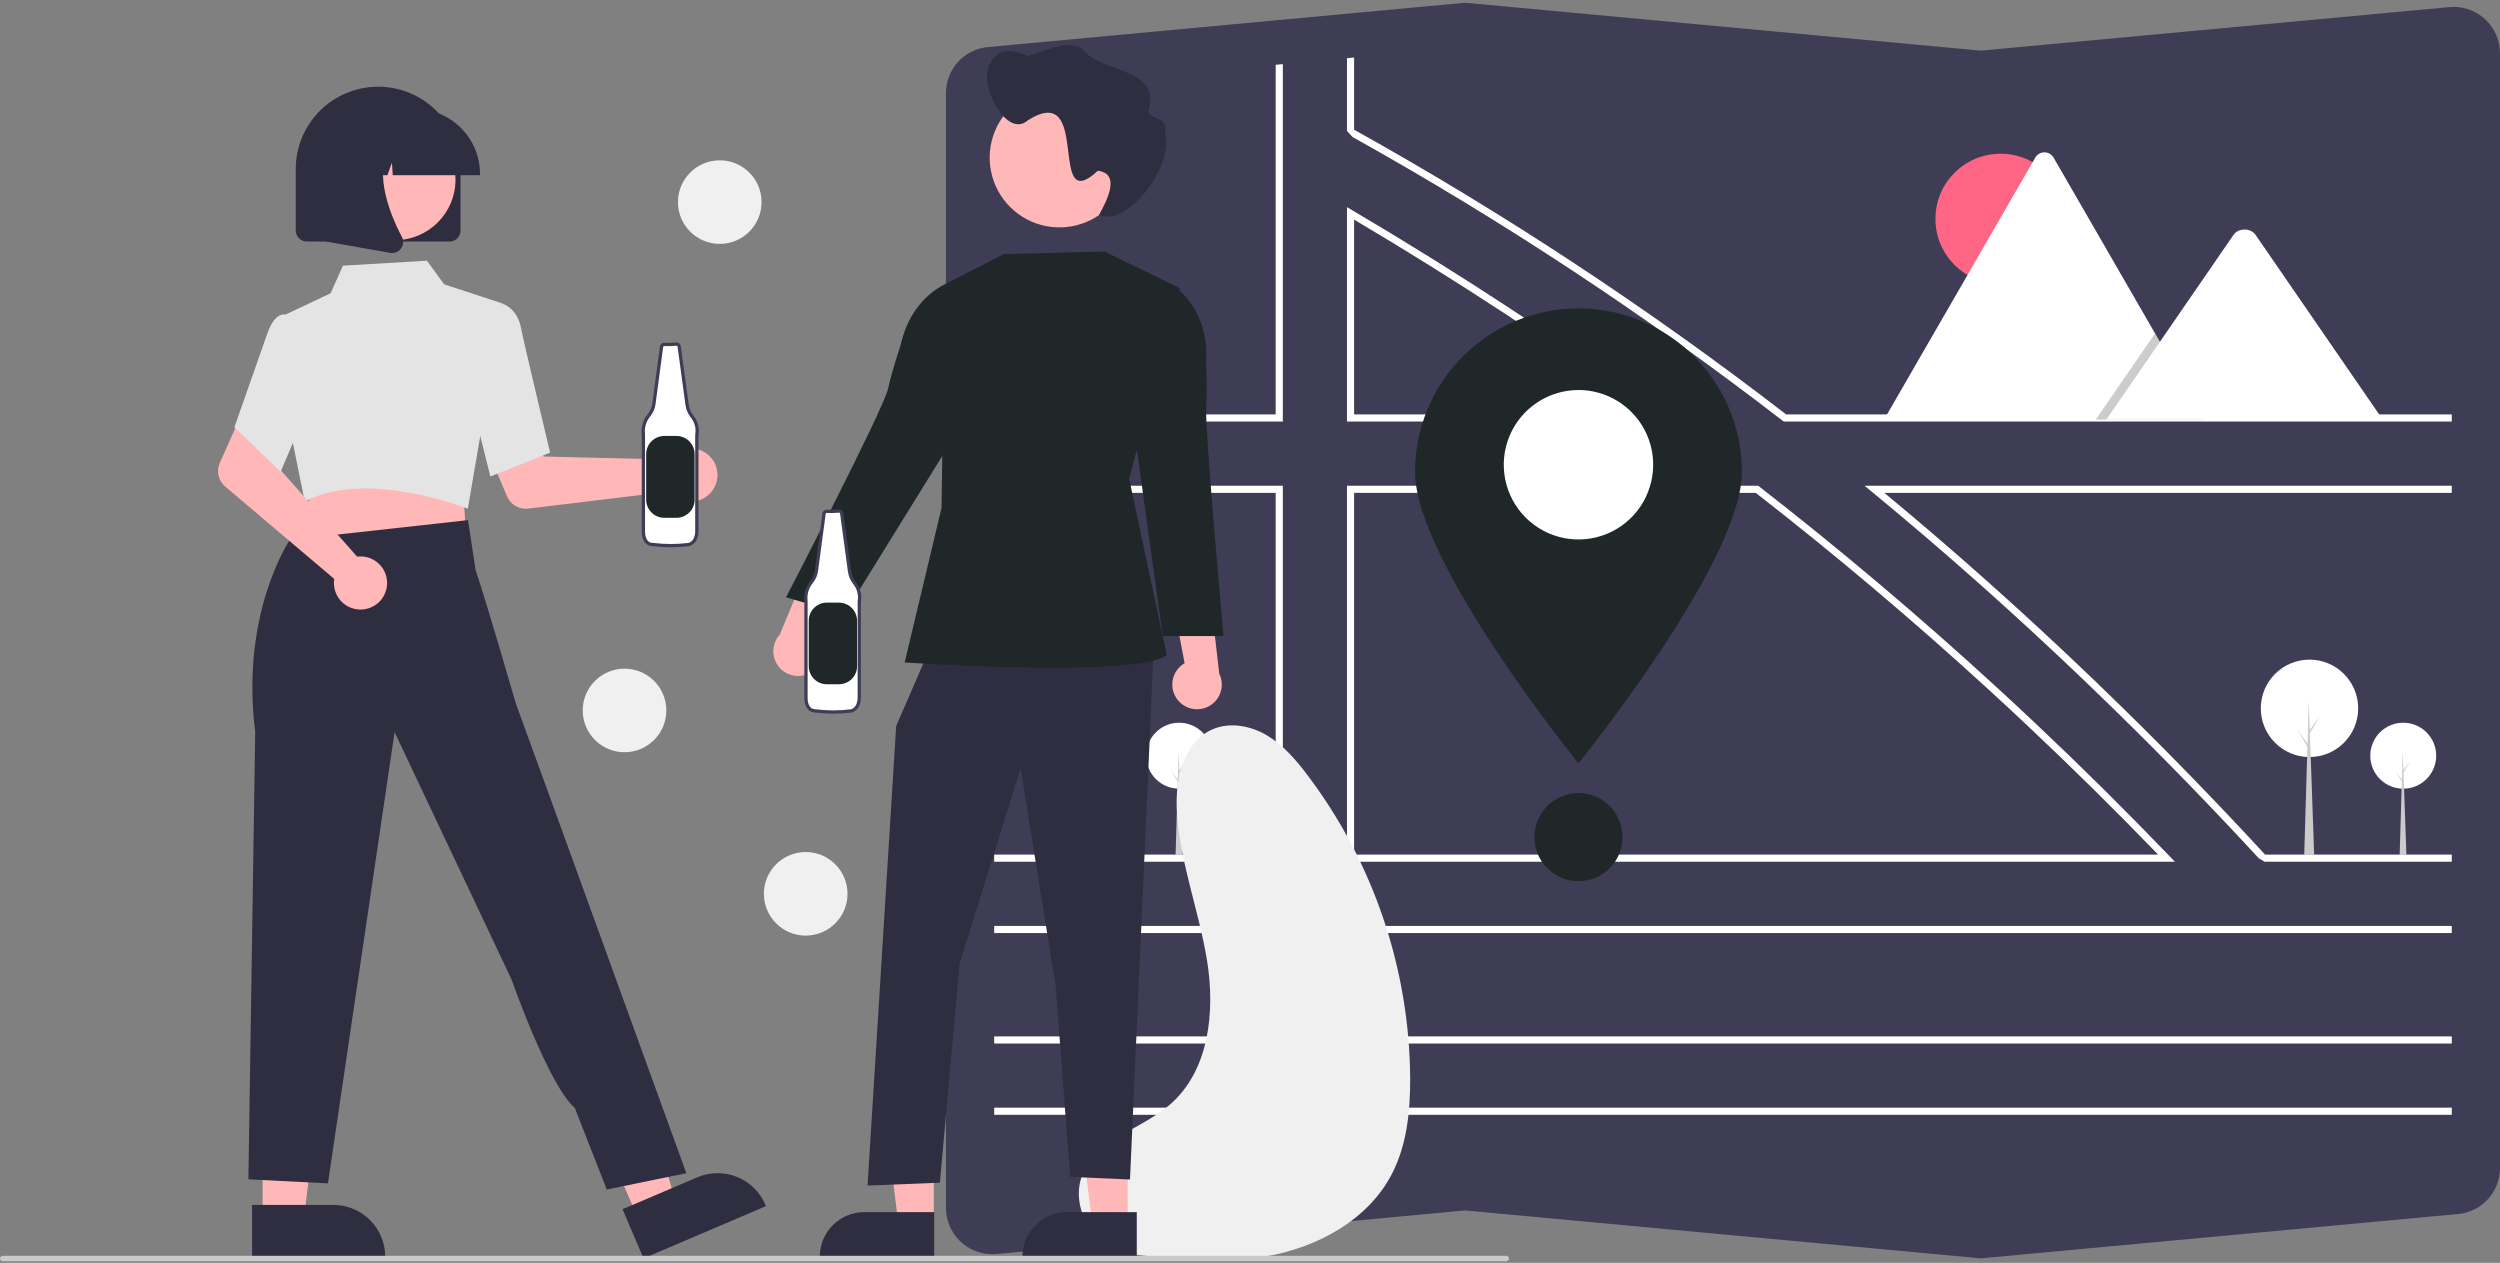 <svg width="388" height="196" viewBox="0 0 388 196" fill="none" xmlns="http://www.w3.org/2000/svg">
<rect x="0" y="0" width="388" height="196" fill="#808080" stroke="none"/>
<g clip-path="url(#clip0_23:384)">
<path d="M307.419 195.297L307.368 195.292L227.392 187.862L154.666 194.619C152.767 194.795 150.876 194.21 149.409 192.992C147.942 191.774 147.018 190.022 146.842 188.123C146.821 187.902 146.811 187.68 146.811 187.458V14.465C146.804 12.671 147.47 10.939 148.679 9.613C149.887 8.287 151.549 7.463 153.336 7.304L227.392 0.423L227.443 0.428L307.419 7.859L380.145 1.102C382.043 0.926 383.934 1.511 385.402 2.729C386.869 3.947 387.793 5.698 387.969 7.598C387.99 7.819 388 8.04 388 8.263V181.256C388.007 183.05 387.341 184.782 386.132 186.108C384.924 187.434 383.262 188.258 381.475 188.417L307.419 195.297Z" fill="#3F3D56"/>
<path d="M258.296 64.422C242.815 53.145 226.526 42.452 209.886 32.641L209.05 32.149V65.424H259.67L258.296 64.422ZM210.157 64.317V34.088C225.986 43.453 241.487 53.616 256.269 64.317L210.157 64.317ZM336.646 132.806C329.95 125.844 323.082 119.041 316.04 112.396C314.099 110.562 312.145 108.743 310.18 106.939C298.186 95.919 285.797 85.439 273.014 75.498L272.865 75.381H209.05V133.744H337.547L336.646 132.806ZM210.157 132.638V76.488H272.486C284.812 86.077 296.804 96.204 308.463 106.867C310.487 108.717 312.497 110.582 314.494 112.462C321.474 119.023 328.291 125.748 334.945 132.638H210.157ZM336.646 132.806C329.95 125.844 323.082 119.041 316.04 112.396C314.099 110.562 312.145 108.743 310.18 106.939C298.186 95.919 285.797 85.439 273.014 75.498L272.865 75.381H209.05V133.744H337.547L336.646 132.806ZM210.157 132.638V76.488H272.486C284.812 86.077 296.804 96.204 308.463 106.867C310.487 108.717 312.497 110.582 314.494 112.462C321.474 119.023 328.291 125.748 334.945 132.638H210.157ZM258.296 64.422C242.815 53.145 226.526 42.452 209.886 32.641L209.05 32.149V65.424H259.67L258.296 64.422ZM210.157 64.317V34.088C225.986 43.453 241.487 53.616 256.269 64.317L210.157 64.317ZM258.296 64.422C242.815 53.145 226.526 42.452 209.886 32.641L209.05 32.149V65.424H259.67L258.296 64.422ZM210.157 64.317V34.088C225.986 43.453 241.487 53.616 256.269 64.317L210.157 64.317ZM336.646 132.806C329.95 125.844 323.082 119.041 316.04 112.396C314.099 110.562 312.145 108.743 310.18 106.939C298.186 95.919 285.797 85.439 273.014 75.498L272.865 75.381H209.05V133.744H337.547L336.646 132.806ZM210.157 132.638V76.488H272.486C284.812 86.077 296.804 96.204 308.463 106.867C310.487 108.717 312.497 110.582 314.494 112.462C321.474 119.023 328.291 125.748 334.945 132.638H210.157ZM154.299 143.702V144.808H197.988V160.851H154.299V161.957H199.095V143.702H154.299ZM209.05 171.915V183.126L210.157 183.023V173.021H380.513V171.915L209.05 171.915ZM380.513 144.808V143.702H209.05V161.957H380.513V160.851H210.157V144.808L380.513 144.808ZM277.207 64.317C255.984 47.944 233.572 33.174 210.157 20.13V8.928L209.05 9.03V20.319L209.902 21.256C233.223 34.264 255.544 48.989 276.681 65.308L276.83 65.424H380.513V64.317L277.207 64.317ZM197.988 64.317H154.299V65.424H199.095V9.954L197.988 10.056L197.988 64.317ZM380.513 75.381H289.364L290.556 76.361C301.778 85.596 312.797 95.391 323.612 105.747C325.15 107.218 326.682 108.702 328.208 110.197C335.808 117.624 343.259 125.293 350.562 133.205L351.474 133.744H380.512V132.638H351.544C344.32 124.804 336.94 117.198 329.403 109.818C327.896 108.341 326.383 106.874 324.865 105.417C314.284 95.263 303.477 85.62 292.444 76.488H380.513V75.381ZM154.299 171.915V173.021H197.988V184.152L199.095 184.049V171.915H154.299ZM154.299 75.381V76.488H197.988V132.638H154.299V133.744H199.095V75.381H154.299ZM258.296 64.422C242.815 53.145 226.526 42.452 209.886 32.641L209.05 32.149V65.424H259.67L258.296 64.422ZM210.157 64.317V34.088C225.986 43.453 241.487 53.616 256.269 64.317L210.157 64.317ZM336.646 132.806C329.95 125.844 323.082 119.041 316.04 112.396C314.099 110.562 312.145 108.743 310.18 106.939C298.186 95.919 285.797 85.439 273.014 75.498L272.865 75.381H209.05V133.744H337.547L336.646 132.806ZM210.157 132.638V76.488H272.486C284.812 86.077 296.804 96.204 308.463 106.867C310.487 108.717 312.497 110.582 314.494 112.462C321.474 119.023 328.291 125.748 334.945 132.638H210.157ZM258.296 64.422C242.815 53.145 226.526 42.452 209.886 32.641L209.05 32.149V65.424H259.67L258.296 64.422ZM210.157 64.317V34.088C225.986 43.453 241.487 53.616 256.269 64.317L210.157 64.317ZM336.646 132.806C329.95 125.844 323.082 119.041 316.04 112.396C314.099 110.562 312.145 108.743 310.18 106.939C298.186 95.919 285.797 85.439 273.014 75.498L272.865 75.381H209.05V133.744H337.547L336.646 132.806ZM210.157 132.638V76.488H272.486C284.812 86.077 296.804 96.204 308.463 106.867C310.487 108.717 312.497 110.582 314.494 112.462C321.474 119.023 328.291 125.748 334.945 132.638H210.157Z" fill="white"/>
<path d="M270.342 73.232C270.342 87.242 244.978 118.453 244.978 118.453C244.978 118.453 219.615 87.242 219.615 73.232C219.615 66.504 222.287 60.051 227.044 55.294C231.8 50.536 238.251 47.864 244.978 47.864C251.705 47.864 258.156 50.536 262.913 55.294C267.67 60.051 270.342 66.504 270.342 73.232V73.232Z" fill="#1F2729"/>
<path d="M256.573 72.129C256.573 74.422 255.893 76.665 254.619 78.572C253.345 80.479 251.534 81.965 249.416 82.843C247.297 83.721 244.966 83.95 242.717 83.503C240.467 83.055 238.401 81.951 236.78 80.329C235.158 78.707 234.054 76.641 233.607 74.391C233.159 72.142 233.389 69.81 234.266 67.691C235.144 65.572 236.63 63.761 238.537 62.486C240.444 61.212 242.685 60.532 244.979 60.532C246.501 60.531 248.01 60.831 249.417 61.413C250.824 61.996 252.102 62.85 253.179 63.927C254.256 65.004 255.11 66.283 255.692 67.69C256.275 69.097 256.574 70.606 256.573 72.129V72.129Z" fill="white"/>
<path d="M244.978 136.762C248.754 136.762 251.815 133.701 251.815 129.924C251.815 126.147 248.754 123.086 244.978 123.086C241.202 123.086 238.141 126.147 238.141 129.924C238.141 133.701 241.202 136.762 244.978 136.762Z" fill="#1F2729"/>
<path d="M310.488 44.078C316.07 44.078 320.596 39.551 320.596 33.967C320.596 28.383 316.07 23.857 310.488 23.857C304.905 23.857 300.379 28.383 300.379 33.967C300.379 39.551 304.905 44.078 310.488 44.078Z" fill="#FF6584"/>
<path d="M342.187 65.124H292.597C292.535 65.125 292.473 65.12 292.412 65.109L315.866 24.477C316.009 24.224 316.216 24.013 316.468 23.867C316.719 23.72 317.004 23.643 317.295 23.643C317.586 23.643 317.871 23.72 318.122 23.867C318.373 24.013 318.581 24.224 318.724 24.477L334.465 51.744L335.219 53.049L342.187 65.124Z" fill="white"/>
<path opacity="0.2" d="M342.187 65.124H325.256L333.568 53.049L334.166 52.179L334.465 51.744L335.219 53.049L342.187 65.124Z" fill="black"/>
<path d="M369.799 65.124H326.907L335.219 53.049L335.817 52.179L346.648 36.443C347.358 35.412 349.066 35.348 349.901 36.249C349.957 36.31 350.009 36.375 350.057 36.443L369.799 65.124Z" fill="white"/>
<path d="M372.982 122.403C375.807 122.403 378.098 120.112 378.098 117.286C378.098 114.459 375.807 112.168 372.982 112.168C370.156 112.168 367.865 114.459 367.865 117.286C367.865 120.112 370.156 122.403 372.982 122.403Z" fill="white"/>
<path d="M373.475 132.699H372.427L372.905 116.515L373.475 132.699Z" fill="#CBCBCB"/>
<path d="M372.997 119.582L374.122 118.025L372.982 119.968L372.858 119.752L372.997 119.582Z" fill="#CBCBCB"/>
<path d="M372.874 121.154L371.749 119.598L372.889 121.539L373.012 121.324L372.874 121.154Z" fill="#CBCBCB"/>
<path d="M358.434 117.492C362.607 117.492 365.99 114.109 365.99 109.935C365.99 105.761 362.607 102.377 358.434 102.377C354.261 102.377 350.878 105.761 350.878 109.935C350.878 114.109 354.261 117.492 358.434 117.492Z" fill="white"/>
<path d="M359.162 132.699H357.615L358.32 108.797L359.162 132.699Z" fill="#CBCBCB"/>
<path d="M358.457 113.326L360.118 111.028L358.434 113.896L358.252 113.577L358.457 113.326Z" fill="#CBCBCB"/>
<path d="M358.275 115.648L356.613 113.35L358.298 116.217L358.48 115.899L358.275 115.648Z" fill="#CBCBCB"/>
<path d="M183.004 122.403C185.829 122.403 188.12 120.112 188.12 117.286C188.12 114.459 185.829 112.168 183.004 112.168C180.178 112.168 177.887 114.459 177.887 117.286C177.887 120.112 180.178 122.403 183.004 122.403Z" fill="white"/>
<path d="M183.497 132.699H182.449L182.927 116.515L183.497 132.699Z" fill="#CBCBCB"/>
<path d="M183.019 119.582L184.144 118.025L183.004 119.968L182.881 119.752L183.019 119.582Z" fill="#CBCBCB"/>
<path d="M182.896 121.154L181.771 119.598L182.911 121.539L183.034 121.324L182.896 121.154Z" fill="#CBCBCB"/>
<path d="M168.456 117.492C172.629 117.492 176.012 114.109 176.012 109.935C176.012 105.761 172.629 102.377 168.456 102.377C164.283 102.377 160.9 105.761 160.9 109.935C160.9 114.109 164.283 117.492 168.456 117.492Z" fill="white"/>
<path d="M169.184 132.699H167.637L168.343 108.797L169.184 132.699Z" fill="#CBCBCB"/>
<path d="M168.479 113.326L170.14 111.028L168.456 113.896L168.274 113.577L168.479 113.326Z" fill="#CBCBCB"/>
<path d="M168.297 115.648L166.635 113.35L168.32 116.217L168.502 115.899L168.297 115.648Z" fill="#CBCBCB"/>
</g>
<g clip-path="url(#clip1_23:384)">
<path d="M174.303 194.219C169.142 193.139 165.92 186.683 168.161 181.913C170.608 176.706 177.227 175.199 181.577 171.431C187.639 166.18 188.616 157.07 187.346 149.154C186.075 141.239 183.017 133.611 182.636 125.603C182.406 120.784 183.746 115.12 188.172 113.196C190.855 112.03 194.056 112.619 196.578 114.1C199.101 115.581 201.055 117.85 202.829 120.176C213.14 133.778 218.765 150.352 218.859 167.417C218.873 172.526 218.341 177.79 215.961 182.312C212.231 189.4 204.419 193.608 196.525 194.98C188.63 196.353 180.539 195.296 172.596 194.237" fill="#F0F0F0"/>
<path d="M104.285 70.824C104.133 70.979 103.994 71.147 103.869 71.325L84.381 70.848L82.108 66.697L75.39 69.306L78.7 77.047C78.967 77.672 79.43 78.194 80.02 78.534C80.609 78.874 81.293 79.013 81.968 78.932L103.986 76.274C104.505 76.931 105.212 77.414 106.013 77.66C106.814 77.905 107.671 77.901 108.47 77.648C109.269 77.395 109.971 76.906 110.485 76.244C110.998 75.582 111.297 74.78 111.343 73.944C111.389 73.108 111.179 72.277 110.741 71.563C110.304 70.85 109.659 70.286 108.892 69.947C108.126 69.608 107.275 69.511 106.452 69.667C105.629 69.824 104.873 70.227 104.285 70.824V70.824Z" fill="#FFB7B7"/>
<path d="M40.758 189.095H47.166L50.214 164.396L40.757 164.396L40.758 189.095Z" fill="#FFB7B7"/>
<path d="M39.124 187.004L51.743 187.004H51.743C53.876 187.004 55.921 187.851 57.429 189.358C58.938 190.865 59.785 192.909 59.785 195.04V195.301L39.124 195.302L39.124 187.004Z" fill="#2F2E41"/>
<path d="M98.942 188.952L104.834 186.437L97.929 162.527L89.232 166.24L98.942 188.952Z" fill="#FFB7B7"/>
<path d="M96.617 187.671L108.221 182.717L108.222 182.717C110.183 181.88 112.397 181.856 114.376 182.649C116.355 183.443 117.938 184.99 118.776 186.95L118.879 187.19L99.879 195.302L96.617 187.671Z" fill="#2F2E41"/>
<path d="M71.904 76.174L72.367 83.677L58.823 85.126L44.651 86.642L48.822 75.248L71.904 76.174Z" fill="#FFB7B7"/>
<path d="M72.379 78.866C72.226 78.806 56.928 72.859 47.531 77.722L47.3 77.842L45.426 68.621L44.358 48.797L51.308 45.515L53.222 41.231L66.257 40.46L68.935 44.131L78.055 47.118L72.605 78.955L72.379 78.866Z" fill="#E4E4E4"/>
<path d="M72.859 60.972L74.471 48.312L78.142 47.196L78.204 47.219C78.289 47.25 80.284 48.013 80.83 50.773C81.354 53.423 85.302 69.911 85.342 70.077L85.382 70.242L76.105 73.951L72.859 60.972Z" fill="#E4E4E4"/>
<path d="M94.169 184.612L106.518 182.08L86.781 127.657L80.027 109.094C80.027 109.094 75.743 94.211 73.807 88.451L72.639 80.723L44.987 83.781C44.987 83.781 37.264 95.116 39.61 113.59L38.549 183.03L50.898 183.662L61.24 113.63L79.394 152.021C79.394 152.021 85.115 168.404 89.209 171.955L94.169 184.612Z" fill="#2F2E41"/>
<path d="M56.076 86.359C55.859 86.353 55.641 86.365 55.426 86.394L42.526 71.79L44.026 67.301L37.544 64.153L34.114 71.841C33.837 72.462 33.769 73.156 33.921 73.819C34.072 74.482 34.434 75.078 34.953 75.518L51.874 89.845C51.745 90.672 51.871 91.519 52.235 92.273C52.6 93.027 53.185 93.653 53.914 94.066C54.642 94.479 55.48 94.661 56.314 94.587C57.149 94.513 57.941 94.187 58.586 93.653C59.231 93.118 59.697 92.4 59.923 91.593C60.15 90.787 60.125 89.931 59.852 89.139C59.58 88.347 59.073 87.657 58.398 87.161C57.724 86.664 56.914 86.384 56.076 86.359V86.359Z" fill="#FFB7B7"/>
<path d="M36.376 66.316L41.419 51.961C41.986 50.269 42.696 49.241 43.53 48.905C43.694 48.831 43.872 48.792 44.052 48.791C44.232 48.789 44.411 48.825 44.576 48.895L46.838 51.751L48.937 60.562L43.555 73.211L36.376 66.316Z" fill="#E4E4E4"/>
<path d="M69.757 37.489H47.617C47.162 37.489 46.725 37.308 46.403 36.986C46.081 36.664 45.9 36.228 45.899 35.773V26.236C45.899 22.847 47.247 19.596 49.645 17.2C52.043 14.803 55.295 13.457 58.687 13.457C62.078 13.457 65.331 14.803 67.729 17.2C70.127 19.596 71.474 22.847 71.474 26.236V26.236V35.773C71.474 36.228 71.293 36.664 70.971 36.986C70.649 37.308 70.212 37.489 69.757 37.489Z" fill="#2F2E41"/>
<path d="M61.315 37.267C66.492 37.267 70.69 33.072 70.69 27.898C70.69 22.724 66.492 18.529 61.315 18.529C56.137 18.529 51.939 22.724 51.939 27.898C51.939 33.072 56.137 37.267 61.315 37.267Z" fill="#FFB7B7"/>
<path d="M74.5 27.19H60.962L60.823 25.247L60.129 27.19H58.044L57.769 23.34L56.394 27.19H52.36V26.999C52.363 24.319 53.43 21.75 55.326 19.854C57.222 17.959 59.794 16.893 62.475 16.89H64.384C67.066 16.893 69.637 17.959 71.534 19.854C73.43 21.75 74.497 24.319 74.5 26.999L74.5 27.19Z" fill="#2F2E41"/>
<path d="M60.851 39.269C60.749 39.269 60.647 39.26 60.547 39.243L50.634 37.495V21.122H61.546L61.276 21.437C57.517 25.818 60.349 32.922 62.372 36.766C62.521 37.048 62.587 37.366 62.563 37.683C62.54 38.001 62.427 38.305 62.237 38.562C62.079 38.781 61.87 38.959 61.629 39.082C61.388 39.205 61.122 39.269 60.851 39.269V39.269Z" fill="#2F2E41"/>
<path d="M126.02 104.239C126.482 103.928 126.871 103.519 127.158 103.041C127.445 102.563 127.625 102.028 127.683 101.474C127.741 100.92 127.677 100.359 127.495 99.832C127.312 99.306 127.017 98.825 126.629 98.424L132.739 86.329L125.741 87.141L121.011 98.502C120.381 99.198 120.029 100.101 120.02 101.039C120.012 101.978 120.348 102.886 120.965 103.594C121.583 104.301 122.438 104.757 123.37 104.876C124.301 104.995 125.244 104.768 126.019 104.239L126.02 104.239Z" fill="#FFB7B7"/>
<path d="M175.023 189.915L169.516 189.915L166.896 168.689L175.024 168.689L175.023 189.915Z" fill="#FFB7B7"/>
<path d="M176.427 195.249L158.671 195.249V195.024C158.671 193.193 159.4 191.436 160.696 190.141C161.992 188.846 163.749 188.118 165.582 188.118H165.583L176.427 188.118L176.427 195.249Z" fill="#2F2E41"/>
<path d="M144.929 189.915L139.422 189.915L136.802 168.689L144.93 168.689L144.929 189.915Z" fill="#FFB7B7"/>
<path d="M144.986 195.249L127.23 195.249V195.024C127.23 193.193 127.958 191.436 129.254 190.141C130.55 188.846 132.308 188.118 134.141 188.118H134.141L144.986 188.118L144.986 195.249Z" fill="#2F2E41"/>
<path d="M144.477 100.266L139.087 112.675L134.642 184L145.87 183.552L148.937 149.551L158.398 119.268L163.837 153.028L166.083 182.654L175.375 183.056L179.077 100.266H144.477Z" fill="#2F2E41"/>
<path d="M171.42 39.034L155.798 39.425L146.627 44.13L146.123 78.844L140.403 102.811C140.403 102.811 176.144 105.269 181.084 101.679L175.245 74.298L183.077 44.707L171.42 39.034Z" fill="#1F2729"/>
<path d="M149.039 44.705L147.585 43.724C147.585 43.724 141.56 45.528 139.779 53.557C139.779 53.557 138.416 57.585 137.819 60.354C137.133 63.53 121.989 92.707 121.989 92.707L131.056 95.306L147.678 68.442L149.039 44.705Z" fill="#1F2729"/>
<path d="M182.832 108.691C182.473 108.264 182.213 107.763 182.068 107.225C181.924 106.687 181.899 106.123 181.996 105.574C182.094 105.025 182.31 104.505 182.63 104.048C182.951 103.592 183.367 103.211 183.851 102.933L181.315 89.623L187.818 92.332L189.229 104.556C189.643 105.399 189.733 106.364 189.482 107.268C189.231 108.172 188.657 108.953 187.868 109.463C187.08 109.973 186.132 110.175 185.203 110.033C184.275 109.891 183.431 109.413 182.832 108.69V108.691Z" fill="#FFB7B7"/>
<path d="M180.726 45.121L182.395 44.579C182.395 44.579 187.688 47.974 187.185 56.181C187.185 56.181 187.383 60.429 187.194 63.255C186.976 66.498 189.889 98.716 189.889 98.716H180.456L176.414 69.54L180.726 45.121Z" fill="#1F2729"/>
<path d="M175.255 24.47C175.255 26.61 174.62 28.703 173.43 30.482C172.24 32.262 170.549 33.649 168.57 34.468C166.591 35.287 164.414 35.502 162.313 35.084C160.212 34.667 158.283 33.636 156.768 32.122C155.254 30.609 154.222 28.68 153.805 26.581C153.387 24.482 153.601 22.306 154.421 20.328C155.24 18.351 156.628 16.661 158.409 15.472C160.19 14.283 162.284 13.648 164.426 13.648C167.291 13.641 170.041 14.771 172.072 16.791C174.103 18.81 175.248 21.553 175.255 24.416C175.255 24.434 175.255 24.452 175.255 24.47Z" fill="#FFB7B7"/>
<path d="M153.632 9.934C154.901 7.208 157.356 7.747 159.503 8.671C162.222 8.068 164.808 6.264 167.737 7.331C170.623 11.525 180.312 10.291 178.25 17.119C178.248 18.756 181.331 17.803 180.793 20.483C182.426 25.64 174.897 35.407 170.574 33.35C171.643 31.392 174.085 26.945 170.381 26.504C162.414 33.913 169.559 12.396 159.548 18.653C156.233 21.685 151.695 12.966 153.632 9.934Z" fill="#2F2E41"/>
<path d="M130.196 79.31C129.58 79.372 128.96 79.387 128.341 79.354C128.236 79.342 128.13 79.372 128.047 79.438C127.964 79.504 127.909 79.599 127.896 79.704L126.713 88.574C126.622 89.218 126.358 89.825 125.949 90.331C125.613 90.734 125.362 91.202 125.214 91.705C125.065 92.209 125.022 92.737 125.087 93.258V108.325C125.087 108.325 125.011 110.334 126.555 110.334C128.404 110.566 130.274 110.566 132.123 110.334C132.123 110.334 133.359 110.1 133.359 108.246V93.411C133.454 92.893 133.434 92.361 133.302 91.852C133.171 91.343 132.93 90.868 132.596 90.461C132.201 89.953 131.946 89.351 131.855 88.714L130.626 79.659C130.612 79.557 130.56 79.464 130.48 79.4C130.4 79.335 130.299 79.303 130.196 79.31Z" fill="white"/>
<path d="M129.333 110.762C128.399 110.762 127.466 110.704 126.539 110.588C126.332 110.593 126.126 110.555 125.934 110.476C125.742 110.398 125.569 110.281 125.424 110.132C124.796 109.48 124.831 108.362 124.833 108.315L124.832 93.274C124.767 92.721 124.815 92.16 124.973 91.626C125.132 91.092 125.397 90.596 125.754 90.168C126.132 89.699 126.377 89.135 126.461 88.539L127.644 79.671C127.667 79.5 127.755 79.345 127.891 79.239C128.026 79.133 128.198 79.083 128.369 79.101C128.97 79.132 129.572 79.118 130.171 79.057L130.178 79.057C130.345 79.045 130.51 79.097 130.641 79.202C130.771 79.307 130.856 79.458 130.879 79.624L132.108 88.68C132.192 89.272 132.43 89.832 132.797 90.305C133.151 90.737 133.407 91.24 133.548 91.78C133.689 92.32 133.711 92.884 133.614 93.433V108.246C133.614 110.287 132.184 110.581 132.17 110.584C131.229 110.702 130.282 110.762 129.333 110.762V110.762ZM128.307 79.606C128.269 79.605 128.232 79.617 128.203 79.641C128.173 79.665 128.154 79.699 128.148 79.737L126.965 88.608C126.868 89.298 126.585 89.948 126.147 90.491C125.833 90.868 125.599 91.305 125.46 91.775C125.321 92.246 125.28 92.74 125.339 93.227L125.341 93.258V108.325C125.341 108.344 125.314 109.286 125.792 109.781C125.891 109.881 126.01 109.96 126.142 110.011C126.273 110.063 126.414 110.086 126.555 110.079L126.587 110.081C128.414 110.311 130.263 110.311 132.091 110.081C132.115 110.076 133.105 109.85 133.105 108.246L133.109 93.365C133.197 92.884 133.179 92.389 133.057 91.915C132.934 91.442 132.71 91 132.399 90.622C131.975 90.078 131.701 89.432 131.604 88.75L130.374 79.693C130.369 79.656 130.35 79.622 130.321 79.598C130.292 79.574 130.255 79.562 130.217 79.564C129.59 79.627 128.958 79.641 128.328 79.608C128.321 79.607 128.314 79.606 128.307 79.606V79.606Z" fill="#3F3D56"/>
<path d="M128.329 93.528H130.204C130.573 93.528 130.939 93.6 131.28 93.742C131.621 93.883 131.931 94.09 132.192 94.351C132.453 94.612 132.66 94.921 132.802 95.262C132.943 95.603 133.016 95.969 133.016 96.338V103.389C133.016 104.134 132.72 104.849 132.192 105.376C131.665 105.903 130.95 106.199 130.204 106.199H128.329C127.959 106.199 127.594 106.126 127.253 105.985C126.911 105.844 126.601 105.637 126.34 105.376C126.079 105.115 125.872 104.805 125.731 104.464C125.59 104.123 125.517 103.758 125.517 103.389V96.338C125.517 95.592 125.813 94.878 126.34 94.351C126.868 93.824 127.583 93.528 128.329 93.528V93.528Z" fill="#1F2729"/>
<path d="M104.976 53.406C104.359 53.468 103.737 53.483 103.117 53.45C103.011 53.438 102.905 53.468 102.821 53.534C102.738 53.6 102.684 53.696 102.67 53.801L101.484 62.694C101.393 63.34 101.128 63.949 100.718 64.456C100.381 64.86 100.13 65.329 99.981 65.833C99.832 66.338 99.789 66.868 99.854 67.39V82.496C99.854 82.496 99.777 84.51 101.326 84.51C103.179 84.743 105.054 84.743 106.908 84.51C106.908 84.51 108.148 84.276 108.148 82.417V67.543C108.242 67.025 108.223 66.491 108.091 65.981C107.958 65.47 107.717 64.994 107.382 64.586C106.986 64.077 106.73 63.473 106.64 62.834L105.408 53.756C105.394 53.654 105.341 53.561 105.261 53.496C105.181 53.431 105.079 53.399 104.976 53.406V53.406Z" fill="white"/>
<path d="M104.111 84.94C103.175 84.94 102.239 84.882 101.309 84.765C101.102 84.77 100.895 84.732 100.703 84.654C100.511 84.575 100.337 84.457 100.192 84.308C99.562 83.654 99.597 82.534 99.599 82.487L99.599 67.406C99.533 66.852 99.581 66.289 99.74 65.754C99.899 65.219 100.165 64.722 100.523 64.293C100.902 63.822 101.147 63.257 101.231 62.659L102.417 53.768C102.44 53.597 102.529 53.441 102.665 53.335C102.801 53.228 102.973 53.178 103.144 53.196C103.747 53.228 104.351 53.213 104.951 53.153L104.958 53.152C105.126 53.14 105.291 53.192 105.422 53.298C105.552 53.403 105.638 53.555 105.66 53.721L106.893 62.8C106.977 63.394 107.216 63.956 107.584 64.429C107.938 64.862 108.195 65.367 108.336 65.908C108.478 66.45 108.5 67.015 108.403 67.566V82.417C108.403 84.463 106.97 84.758 106.955 84.761C106.012 84.88 105.062 84.939 104.111 84.94V84.94ZM103.082 53.703C103.044 53.701 103.007 53.714 102.977 53.738C102.948 53.762 102.929 53.796 102.923 53.834L101.737 62.728C101.639 63.42 101.356 64.072 100.917 64.616C100.602 64.994 100.367 65.432 100.228 65.904C100.088 66.376 100.047 66.871 100.107 67.359L100.109 67.39V82.496C100.108 82.515 100.081 83.46 100.561 83.956C100.66 84.057 100.779 84.136 100.911 84.187C101.043 84.239 101.184 84.262 101.326 84.256L101.358 84.258C103.19 84.487 105.044 84.487 106.876 84.258C106.9 84.252 107.893 84.025 107.893 82.417L107.897 67.498C107.985 67.015 107.967 66.519 107.844 66.044C107.721 65.569 107.496 65.127 107.185 64.748C106.76 64.202 106.485 63.555 106.387 62.87L105.155 53.79C105.149 53.752 105.13 53.719 105.101 53.695C105.072 53.671 105.035 53.659 104.998 53.66C104.368 53.723 103.735 53.738 103.103 53.704C103.096 53.703 103.089 53.703 103.082 53.703Z" fill="#3F3D56"/>
<path d="M103.104 67.661H104.984C105.354 67.661 105.721 67.734 106.063 67.875C106.405 68.017 106.716 68.224 106.978 68.486C107.239 68.748 107.447 69.058 107.589 69.4C107.73 69.742 107.803 70.108 107.803 70.478V77.548C107.803 77.918 107.73 78.284 107.589 78.626C107.447 78.968 107.239 79.278 106.978 79.54C106.716 79.802 106.405 80.009 106.063 80.15C105.721 80.292 105.354 80.365 104.984 80.365H103.104C102.734 80.365 102.367 80.292 102.025 80.151C101.683 80.009 101.372 79.802 101.11 79.54C100.849 79.278 100.641 78.968 100.499 78.626C100.358 78.284 100.285 77.918 100.285 77.548V70.478C100.285 69.731 100.582 69.014 101.11 68.486C101.639 67.957 102.356 67.661 103.104 67.661V67.661Z" fill="#1F2729"/>
<path d="M111.706 37.851C115.29 37.851 118.195 34.947 118.195 31.366C118.195 27.785 115.29 24.882 111.706 24.882C108.123 24.882 105.218 27.785 105.218 31.366C105.218 34.947 108.123 37.851 111.706 37.851Z" fill="#F0F0F0"/>
<path d="M96.927 116.744C100.51 116.744 103.415 113.841 103.415 110.26C103.415 106.679 100.51 103.776 96.927 103.776C93.343 103.776 90.438 106.679 90.438 110.26C90.438 113.841 93.343 116.744 96.927 116.744Z" fill="#F0F0F0"/>
<path d="M125.044 145.204C128.628 145.204 131.533 142.301 131.533 138.719C131.533 135.138 128.628 132.235 125.044 132.235C121.461 132.235 118.556 135.138 118.556 138.719C118.556 142.301 121.461 145.204 125.044 145.204Z" fill="#F0F0F0"/>
<path d="M233.769 195.757H0.429C0.315 195.757 0.206 195.712 0.126 195.631C0.045 195.551 3.8147e-06 195.442 3.8147e-06 195.328C3.8147e-06 195.214 0.045 195.105 0.126 195.025C0.206 194.944 0.315 194.899 0.429 194.899H233.769C233.883 194.899 233.992 194.944 234.073 195.025C234.153 195.105 234.198 195.214 234.198 195.328C234.198 195.442 234.153 195.551 234.073 195.631C233.992 195.712 233.883 195.757 233.769 195.757V195.757Z" fill="#CACACA"/>
</g>
<defs>
<clipPath id="clip0_23:384">
<rect width="241.189" height="194.874" fill="white" transform="translate(146.811 0.423)"/>
</clipPath>
<clipPath id="clip1_23:384">
<rect width="234.198" height="188.757" fill="white" transform="translate(0 7)"/>
</clipPath>
</defs>
</svg>